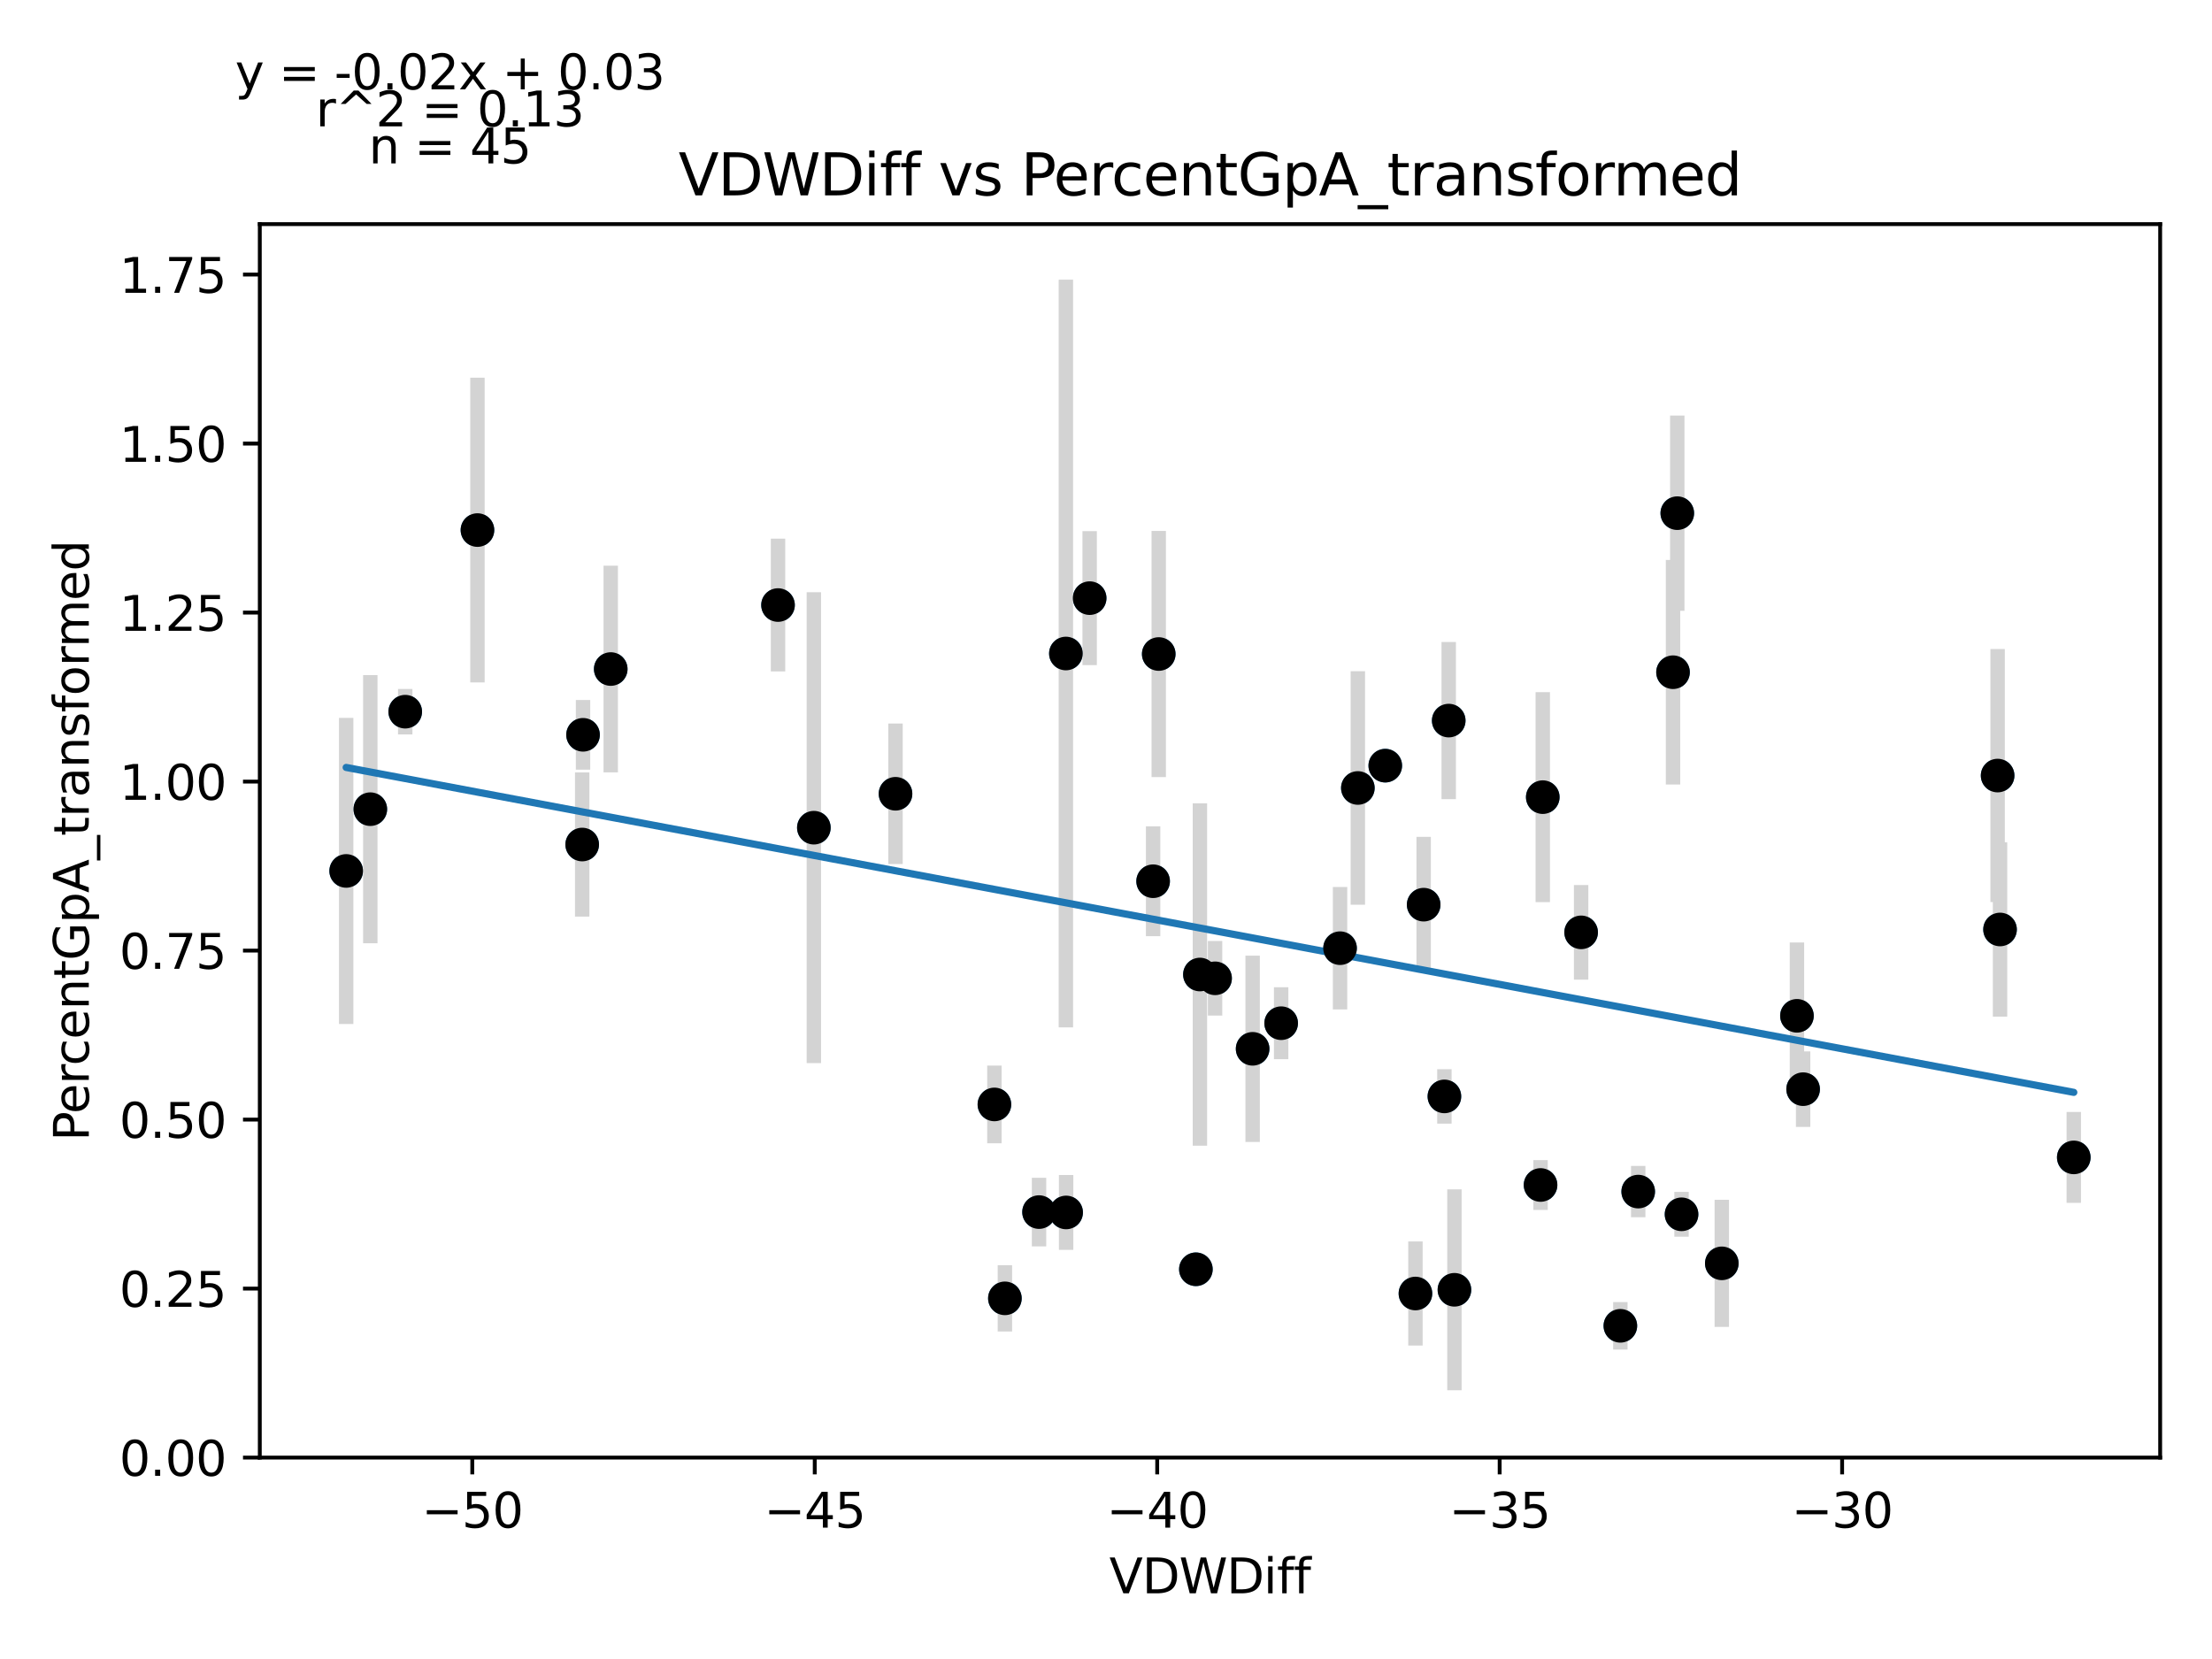 <?xml version="1.0" encoding="utf-8" standalone="no"?>
<!DOCTYPE svg PUBLIC "-//W3C//DTD SVG 1.1//EN"
  "http://www.w3.org/Graphics/SVG/1.1/DTD/svg11.dtd">
<svg xmlns:xlink="http://www.w3.org/1999/xlink" width="460.8pt" height="345.6pt" viewBox="0 0 460.8 345.6" xmlns="http://www.w3.org/2000/svg" version="1.1">
 <defs>
  <style type="text/css">*{stroke-linejoin: round; stroke-linecap: butt}</style>
 </defs>
 <g id="figure_1">
  <g id="patch_1">
   <path d="M 0 345.6 
L 460.8 345.6 
L 460.8 0 
L 0 0 
z
" style="fill: #ffffff"/>
  </g>
  <g id="axes_1">
   <g id="patch_2">
    <path d="M 54.121 303.64 
L 450 303.64 
L 450 46.692 
L 54.121 46.692 
z
" style="fill: #ffffff"/>
   </g>
   <g id="PathCollection_1">
    <defs>
     <path id="m4633bf94ee" d="M 0 3 
C 0.796 3 1.559 2.684 2.121 2.121 
C 2.684 1.559 3 0.796 3 0 
C 3 -0.796 2.684 -1.559 2.121 -2.121 
C 1.559 -2.684 0.796 -3 0 -3 
C -0.796 -3 -1.559 -2.684 -2.121 -2.121 
C -2.684 -1.559 -3 -0.796 -3 0 
C -3 0.796 -2.684 1.559 -2.121 2.121 
C -1.559 2.684 -0.796 3 0 3 
z
" style="stroke: #1f77b4"/>
    </defs>
    <g clip-path="url(#pe7e2c75c3d)">
     <use xlink:href="#m4633bf94ee" x="127.228" y="139.373" style="fill: #1f77b4; stroke: #1f77b4"/>
     <use xlink:href="#m4633bf94ee" x="72.116" y="181.431" style="fill: #1f77b4; stroke: #1f77b4"/>
     <use xlink:href="#m4633bf94ee" x="77.144" y="168.566" style="fill: #1f77b4; stroke: #1f77b4"/>
     <use xlink:href="#m4633bf94ee" x="169.542" y="172.424" style="fill: #1f77b4; stroke: #1f77b4"/>
     <use xlink:href="#m4633bf94ee" x="186.553" y="165.357" style="fill: #1f77b4; stroke: #1f77b4"/>
     <use xlink:href="#m4633bf94ee" x="207.152" y="230.073" style="fill: #1f77b4; stroke: #1f77b4"/>
     <use xlink:href="#m4633bf94ee" x="121.281" y="175.931" style="fill: #1f77b4; stroke: #1f77b4"/>
     <use xlink:href="#m4633bf94ee" x="279.157" y="197.524" style="fill: #1f77b4; stroke: #1f77b4"/>
     <use xlink:href="#m4633bf94ee" x="240.216" y="183.578" style="fill: #1f77b4; stroke: #1f77b4"/>
     <use xlink:href="#m4633bf94ee" x="209.338" y="270.469" style="fill: #1f77b4; stroke: #1f77b4"/>
     <use xlink:href="#m4633bf94ee" x="241.386" y="136.244" style="fill: #1f77b4; stroke: #1f77b4"/>
     <use xlink:href="#m4633bf94ee" x="301.796" y="150.112" style="fill: #1f77b4; stroke: #1f77b4"/>
     <use xlink:href="#m4633bf94ee" x="222.094" y="252.576" style="fill: #1f77b4; stroke: #1f77b4"/>
     <use xlink:href="#m4633bf94ee" x="260.945" y="218.488" style="fill: #1f77b4; stroke: #1f77b4"/>
     <use xlink:href="#m4633bf94ee" x="249.964" y="203.01" style="fill: #1f77b4; stroke: #1f77b4"/>
     <use xlink:href="#m4633bf94ee" x="329.378" y="194.226" style="fill: #1f77b4; stroke: #1f77b4"/>
     <use xlink:href="#m4633bf94ee" x="226.995" y="124.603" style="fill: #1f77b4; stroke: #1f77b4"/>
     <use xlink:href="#m4633bf94ee" x="300.894" y="228.403" style="fill: #1f77b4; stroke: #1f77b4"/>
     <use xlink:href="#m4633bf94ee" x="282.866" y="164.15" style="fill: #1f77b4; stroke: #1f77b4"/>
     <use xlink:href="#m4633bf94ee" x="302.984" y="268.687" style="fill: #1f77b4; stroke: #1f77b4"/>
     <use xlink:href="#m4633bf94ee" x="348.521" y="140.035" style="fill: #1f77b4; stroke: #1f77b4"/>
     <use xlink:href="#m4633bf94ee" x="84.416" y="148.258" style="fill: #1f77b4; stroke: #1f77b4"/>
     <use xlink:href="#m4633bf94ee" x="99.463" y="110.422" style="fill: #1f77b4; stroke: #1f77b4"/>
     <use xlink:href="#m4633bf94ee" x="162.076" y="126.043" style="fill: #1f77b4; stroke: #1f77b4"/>
     <use xlink:href="#m4633bf94ee" x="121.458" y="153.074" style="fill: #1f77b4; stroke: #1f77b4"/>
     <use xlink:href="#m4633bf94ee" x="222.044" y="136.137" style="fill: #1f77b4; stroke: #1f77b4"/>
     <use xlink:href="#m4633bf94ee" x="253.123" y="203.8" style="fill: #1f77b4; stroke: #1f77b4"/>
     <use xlink:href="#m4633bf94ee" x="216.451" y="252.501" style="fill: #1f77b4; stroke: #1f77b4"/>
     <use xlink:href="#m4633bf94ee" x="320.925" y="246.854" style="fill: #1f77b4; stroke: #1f77b4"/>
     <use xlink:href="#m4633bf94ee" x="249.124" y="264.413" style="fill: #1f77b4; stroke: #1f77b4"/>
     <use xlink:href="#m4633bf94ee" x="288.576" y="159.5" style="fill: #1f77b4; stroke: #1f77b4"/>
     <use xlink:href="#m4633bf94ee" x="296.575" y="188.459" style="fill: #1f77b4; stroke: #1f77b4"/>
     <use xlink:href="#m4633bf94ee" x="358.683" y="263.176" style="fill: #1f77b4; stroke: #1f77b4"/>
     <use xlink:href="#m4633bf94ee" x="416.644" y="193.627" style="fill: #1f77b4; stroke: #1f77b4"/>
     <use xlink:href="#m4633bf94ee" x="350.295" y="252.962" style="fill: #1f77b4; stroke: #1f77b4"/>
     <use xlink:href="#m4633bf94ee" x="416.141" y="161.564" style="fill: #1f77b4; stroke: #1f77b4"/>
     <use xlink:href="#m4633bf94ee" x="266.889" y="213.151" style="fill: #1f77b4; stroke: #1f77b4"/>
     <use xlink:href="#m4633bf94ee" x="375.623" y="226.895" style="fill: #1f77b4; stroke: #1f77b4"/>
     <use xlink:href="#m4633bf94ee" x="341.269" y="248.231" style="fill: #1f77b4; stroke: #1f77b4"/>
     <use xlink:href="#m4633bf94ee" x="294.863" y="269.462" style="fill: #1f77b4; stroke: #1f77b4"/>
     <use xlink:href="#m4633bf94ee" x="374.338" y="211.612" style="fill: #1f77b4; stroke: #1f77b4"/>
     <use xlink:href="#m4633bf94ee" x="321.387" y="166.06" style="fill: #1f77b4; stroke: #1f77b4"/>
     <use xlink:href="#m4633bf94ee" x="432.006" y="241.108" style="fill: #1f77b4; stroke: #1f77b4"/>
     <use xlink:href="#m4633bf94ee" x="337.549" y="276.193" style="fill: #1f77b4; stroke: #1f77b4"/>
     <use xlink:href="#m4633bf94ee" x="349.409" y="106.903" style="fill: #1f77b4; stroke: #1f77b4"/>
    </g>
   </g>
   <g id="matplotlib.axis_1">
    <g id="xtick_1">
     <g id="line2d_1">
      <defs>
       <path id="m409159126a" d="M 0 0 
L 0 3.5 
" style="stroke: #000000; stroke-width: 0.8"/>
      </defs>
      <g>
       <use xlink:href="#m409159126a" x="98.385" y="303.64" style="stroke: #000000; stroke-width: 0.8"/>
      </g>
     </g>
     <g id="text_1">
      <!-- −50 -->
      <g transform="translate(87.832 318.238)scale(0.1 -0.1)">
       <defs>
        <path id="DejaVuSans-2212" d="M 678 2272 
L 4684 2272 
L 4684 1741 
L 678 1741 
L 678 2272 
z
" transform="scale(0.016)"/>
        <path id="DejaVuSans-35" d="M 691 4666 
L 3169 4666 
L 3169 4134 
L 1269 4134 
L 1269 2991 
Q 1406 3038 1543 3061 
Q 1681 3084 1819 3084 
Q 2600 3084 3056 2656 
Q 3513 2228 3513 1497 
Q 3513 744 3044 326 
Q 2575 -91 1722 -91 
Q 1428 -91 1123 -41 
Q 819 9 494 109 
L 494 744 
Q 775 591 1075 516 
Q 1375 441 1709 441 
Q 2250 441 2565 725 
Q 2881 1009 2881 1497 
Q 2881 1984 2565 2268 
Q 2250 2553 1709 2553 
Q 1456 2553 1204 2497 
Q 953 2441 691 2322 
L 691 4666 
z
" transform="scale(0.016)"/>
        <path id="DejaVuSans-30" d="M 2034 4250 
Q 1547 4250 1301 3770 
Q 1056 3291 1056 2328 
Q 1056 1369 1301 889 
Q 1547 409 2034 409 
Q 2525 409 2770 889 
Q 3016 1369 3016 2328 
Q 3016 3291 2770 3770 
Q 2525 4250 2034 4250 
z
M 2034 4750 
Q 2819 4750 3233 4129 
Q 3647 3509 3647 2328 
Q 3647 1150 3233 529 
Q 2819 -91 2034 -91 
Q 1250 -91 836 529 
Q 422 1150 422 2328 
Q 422 3509 836 4129 
Q 1250 4750 2034 4750 
z
" transform="scale(0.016)"/>
       </defs>
       <use xlink:href="#DejaVuSans-2212"/>
       <use xlink:href="#DejaVuSans-35" x="83.789"/>
       <use xlink:href="#DejaVuSans-30" x="147.412"/>
      </g>
     </g>
    </g>
    <g id="xtick_2">
     <g id="line2d_2">
      <g>
       <use xlink:href="#m409159126a" x="169.726" y="303.64" style="stroke: #000000; stroke-width: 0.8"/>
      </g>
     </g>
     <g id="text_2">
      <!-- −45 -->
      <g transform="translate(159.173 318.238)scale(0.1 -0.1)">
       <defs>
        <path id="DejaVuSans-34" d="M 2419 4116 
L 825 1625 
L 2419 1625 
L 2419 4116 
z
M 2253 4666 
L 3047 4666 
L 3047 1625 
L 3713 1625 
L 3713 1100 
L 3047 1100 
L 3047 0 
L 2419 0 
L 2419 1100 
L 313 1100 
L 313 1709 
L 2253 4666 
z
" transform="scale(0.016)"/>
       </defs>
       <use xlink:href="#DejaVuSans-2212"/>
       <use xlink:href="#DejaVuSans-34" x="83.789"/>
       <use xlink:href="#DejaVuSans-35" x="147.412"/>
      </g>
     </g>
    </g>
    <g id="xtick_3">
     <g id="line2d_3">
      <g>
       <use xlink:href="#m409159126a" x="241.066" y="303.64" style="stroke: #000000; stroke-width: 0.8"/>
      </g>
     </g>
     <g id="text_3">
      <!-- −40 -->
      <g transform="translate(230.514 318.238)scale(0.1 -0.1)">
       <use xlink:href="#DejaVuSans-2212"/>
       <use xlink:href="#DejaVuSans-34" x="83.789"/>
       <use xlink:href="#DejaVuSans-30" x="147.412"/>
      </g>
     </g>
    </g>
    <g id="xtick_4">
     <g id="line2d_4">
      <g>
       <use xlink:href="#m409159126a" x="312.407" y="303.64" style="stroke: #000000; stroke-width: 0.8"/>
      </g>
     </g>
     <g id="text_4">
      <!-- −35 -->
      <g transform="translate(301.855 318.238)scale(0.1 -0.1)">
       <defs>
        <path id="DejaVuSans-33" d="M 2597 2516 
Q 3050 2419 3304 2112 
Q 3559 1806 3559 1356 
Q 3559 666 3084 287 
Q 2609 -91 1734 -91 
Q 1441 -91 1130 -33 
Q 819 25 488 141 
L 488 750 
Q 750 597 1062 519 
Q 1375 441 1716 441 
Q 2309 441 2620 675 
Q 2931 909 2931 1356 
Q 2931 1769 2642 2001 
Q 2353 2234 1838 2234 
L 1294 2234 
L 1294 2753 
L 1863 2753 
Q 2328 2753 2575 2939 
Q 2822 3125 2822 3475 
Q 2822 3834 2567 4026 
Q 2313 4219 1838 4219 
Q 1578 4219 1281 4162 
Q 984 4106 628 3988 
L 628 4550 
Q 988 4650 1302 4700 
Q 1616 4750 1894 4750 
Q 2613 4750 3031 4423 
Q 3450 4097 3450 3541 
Q 3450 3153 3228 2886 
Q 3006 2619 2597 2516 
z
" transform="scale(0.016)"/>
       </defs>
       <use xlink:href="#DejaVuSans-2212"/>
       <use xlink:href="#DejaVuSans-33" x="83.789"/>
       <use xlink:href="#DejaVuSans-35" x="147.412"/>
      </g>
     </g>
    </g>
    <g id="xtick_5">
     <g id="line2d_5">
      <g>
       <use xlink:href="#m409159126a" x="383.748" y="303.64" style="stroke: #000000; stroke-width: 0.8"/>
      </g>
     </g>
     <g id="text_5">
      <!-- −30 -->
      <g transform="translate(373.195 318.238)scale(0.1 -0.1)">
       <use xlink:href="#DejaVuSans-2212"/>
       <use xlink:href="#DejaVuSans-33" x="83.789"/>
       <use xlink:href="#DejaVuSans-30" x="147.412"/>
      </g>
     </g>
    </g>
    <g id="text_6">
     <!-- VDWDiff -->
     <g transform="translate(231.087 331.917)scale(0.1 -0.1)">
      <defs>
       <path id="DejaVuSans-56" d="M 1831 0 
L 50 4666 
L 709 4666 
L 2188 738 
L 3669 4666 
L 4325 4666 
L 2547 0 
L 1831 0 
z
" transform="scale(0.016)"/>
       <path id="DejaVuSans-44" d="M 1259 4147 
L 1259 519 
L 2022 519 
Q 2988 519 3436 956 
Q 3884 1394 3884 2338 
Q 3884 3275 3436 3711 
Q 2988 4147 2022 4147 
L 1259 4147 
z
M 628 4666 
L 1925 4666 
Q 3281 4666 3915 4102 
Q 4550 3538 4550 2338 
Q 4550 1131 3912 565 
Q 3275 0 1925 0 
L 628 0 
L 628 4666 
z
" transform="scale(0.016)"/>
       <path id="DejaVuSans-57" d="M 213 4666 
L 850 4666 
L 1831 722 
L 2809 4666 
L 3519 4666 
L 4500 722 
L 5478 4666 
L 6119 4666 
L 4947 0 
L 4153 0 
L 3169 4050 
L 2175 0 
L 1381 0 
L 213 4666 
z
" transform="scale(0.016)"/>
       <path id="DejaVuSans-69" d="M 603 3500 
L 1178 3500 
L 1178 0 
L 603 0 
L 603 3500 
z
M 603 4863 
L 1178 4863 
L 1178 4134 
L 603 4134 
L 603 4863 
z
" transform="scale(0.016)"/>
       <path id="DejaVuSans-66" d="M 2375 4863 
L 2375 4384 
L 1825 4384 
Q 1516 4384 1395 4259 
Q 1275 4134 1275 3809 
L 1275 3500 
L 2222 3500 
L 2222 3053 
L 1275 3053 
L 1275 0 
L 697 0 
L 697 3053 
L 147 3053 
L 147 3500 
L 697 3500 
L 697 3744 
Q 697 4328 969 4595 
Q 1241 4863 1831 4863 
L 2375 4863 
z
" transform="scale(0.016)"/>
      </defs>
      <use xlink:href="#DejaVuSans-56"/>
      <use xlink:href="#DejaVuSans-44" x="68.408"/>
      <use xlink:href="#DejaVuSans-57" x="145.41"/>
      <use xlink:href="#DejaVuSans-44" x="244.287"/>
      <use xlink:href="#DejaVuSans-69" x="321.289"/>
      <use xlink:href="#DejaVuSans-66" x="349.072"/>
      <use xlink:href="#DejaVuSans-66" x="384.277"/>
     </g>
    </g>
   </g>
   <g id="matplotlib.axis_2">
    <g id="ytick_1">
     <g id="line2d_6">
      <defs>
       <path id="mec93a88086" d="M 0 0 
L -3.5 0 
" style="stroke: #000000; stroke-width: 0.8"/>
      </defs>
      <g>
       <use xlink:href="#mec93a88086" x="54.121" y="303.64" style="stroke: #000000; stroke-width: 0.8"/>
      </g>
     </g>
     <g id="text_7">
      <!-- 0.00 -->
      <g transform="translate(24.856 307.439)scale(0.1 -0.1)">
       <defs>
        <path id="DejaVuSans-2e" d="M 684 794 
L 1344 794 
L 1344 0 
L 684 0 
L 684 794 
z
" transform="scale(0.016)"/>
       </defs>
       <use xlink:href="#DejaVuSans-30"/>
       <use xlink:href="#DejaVuSans-2e" x="63.623"/>
       <use xlink:href="#DejaVuSans-30" x="95.41"/>
       <use xlink:href="#DejaVuSans-30" x="159.033"/>
      </g>
     </g>
    </g>
    <g id="ytick_2">
     <g id="line2d_7">
      <g>
       <use xlink:href="#mec93a88086" x="54.121" y="268.434" style="stroke: #000000; stroke-width: 0.8"/>
      </g>
     </g>
     <g id="text_8">
      <!-- 0.25 -->
      <g transform="translate(24.856 272.233)scale(0.1 -0.1)">
       <defs>
        <path id="DejaVuSans-32" d="M 1228 531 
L 3431 531 
L 3431 0 
L 469 0 
L 469 531 
Q 828 903 1448 1529 
Q 2069 2156 2228 2338 
Q 2531 2678 2651 2914 
Q 2772 3150 2772 3378 
Q 2772 3750 2511 3984 
Q 2250 4219 1831 4219 
Q 1534 4219 1204 4116 
Q 875 4013 500 3803 
L 500 4441 
Q 881 4594 1212 4672 
Q 1544 4750 1819 4750 
Q 2544 4750 2975 4387 
Q 3406 4025 3406 3419 
Q 3406 3131 3298 2873 
Q 3191 2616 2906 2266 
Q 2828 2175 2409 1742 
Q 1991 1309 1228 531 
z
" transform="scale(0.016)"/>
       </defs>
       <use xlink:href="#DejaVuSans-30"/>
       <use xlink:href="#DejaVuSans-2e" x="63.623"/>
       <use xlink:href="#DejaVuSans-32" x="95.41"/>
       <use xlink:href="#DejaVuSans-35" x="159.033"/>
      </g>
     </g>
    </g>
    <g id="ytick_3">
     <g id="line2d_8">
      <g>
       <use xlink:href="#mec93a88086" x="54.121" y="233.228" style="stroke: #000000; stroke-width: 0.8"/>
      </g>
     </g>
     <g id="text_9">
      <!-- 0.50 -->
      <g transform="translate(24.856 237.028)scale(0.1 -0.1)">
       <use xlink:href="#DejaVuSans-30"/>
       <use xlink:href="#DejaVuSans-2e" x="63.623"/>
       <use xlink:href="#DejaVuSans-35" x="95.41"/>
       <use xlink:href="#DejaVuSans-30" x="159.033"/>
      </g>
     </g>
    </g>
    <g id="ytick_4">
     <g id="line2d_9">
      <g>
       <use xlink:href="#mec93a88086" x="54.121" y="198.023" style="stroke: #000000; stroke-width: 0.8"/>
      </g>
     </g>
     <g id="text_10">
      <!-- 0.75 -->
      <g transform="translate(24.856 201.822)scale(0.1 -0.1)">
       <defs>
        <path id="DejaVuSans-37" d="M 525 4666 
L 3525 4666 
L 3525 4397 
L 1831 0 
L 1172 0 
L 2766 4134 
L 525 4134 
L 525 4666 
z
" transform="scale(0.016)"/>
       </defs>
       <use xlink:href="#DejaVuSans-30"/>
       <use xlink:href="#DejaVuSans-2e" x="63.623"/>
       <use xlink:href="#DejaVuSans-37" x="95.41"/>
       <use xlink:href="#DejaVuSans-35" x="159.033"/>
      </g>
     </g>
    </g>
    <g id="ytick_5">
     <g id="line2d_10">
      <g>
       <use xlink:href="#mec93a88086" x="54.121" y="162.817" style="stroke: #000000; stroke-width: 0.8"/>
      </g>
     </g>
     <g id="text_11">
      <!-- 1.00 -->
      <g transform="translate(24.856 166.616)scale(0.1 -0.1)">
       <defs>
        <path id="DejaVuSans-31" d="M 794 531 
L 1825 531 
L 1825 4091 
L 703 3866 
L 703 4441 
L 1819 4666 
L 2450 4666 
L 2450 531 
L 3481 531 
L 3481 0 
L 794 0 
L 794 531 
z
" transform="scale(0.016)"/>
       </defs>
       <use xlink:href="#DejaVuSans-31"/>
       <use xlink:href="#DejaVuSans-2e" x="63.623"/>
       <use xlink:href="#DejaVuSans-30" x="95.41"/>
       <use xlink:href="#DejaVuSans-30" x="159.033"/>
      </g>
     </g>
    </g>
    <g id="ytick_6">
     <g id="line2d_11">
      <g>
       <use xlink:href="#mec93a88086" x="54.121" y="127.611" style="stroke: #000000; stroke-width: 0.8"/>
      </g>
     </g>
     <g id="text_12">
      <!-- 1.25 -->
      <g transform="translate(24.856 131.41)scale(0.1 -0.1)">
       <use xlink:href="#DejaVuSans-31"/>
       <use xlink:href="#DejaVuSans-2e" x="63.623"/>
       <use xlink:href="#DejaVuSans-32" x="95.41"/>
       <use xlink:href="#DejaVuSans-35" x="159.033"/>
      </g>
     </g>
    </g>
    <g id="ytick_7">
     <g id="line2d_12">
      <g>
       <use xlink:href="#mec93a88086" x="54.121" y="92.405" style="stroke: #000000; stroke-width: 0.8"/>
      </g>
     </g>
     <g id="text_13">
      <!-- 1.50 -->
      <g transform="translate(24.856 96.204)scale(0.1 -0.1)">
       <use xlink:href="#DejaVuSans-31"/>
       <use xlink:href="#DejaVuSans-2e" x="63.623"/>
       <use xlink:href="#DejaVuSans-35" x="95.41"/>
       <use xlink:href="#DejaVuSans-30" x="159.033"/>
      </g>
     </g>
    </g>
    <g id="ytick_8">
     <g id="line2d_13">
      <g>
       <use xlink:href="#mec93a88086" x="54.121" y="57.199" style="stroke: #000000; stroke-width: 0.8"/>
      </g>
     </g>
     <g id="text_14">
      <!-- 1.75 -->
      <g transform="translate(24.856 60.998)scale(0.1 -0.1)">
       <use xlink:href="#DejaVuSans-31"/>
       <use xlink:href="#DejaVuSans-2e" x="63.623"/>
       <use xlink:href="#DejaVuSans-37" x="95.41"/>
       <use xlink:href="#DejaVuSans-35" x="159.033"/>
      </g>
     </g>
    </g>
    <g id="text_15">
     <!-- PercentGpA_transformed -->
     <g transform="translate(18.498 237.704)rotate(-90)scale(0.1 -0.1)">
      <defs>
       <path id="DejaVuSans-50" d="M 1259 4147 
L 1259 2394 
L 2053 2394 
Q 2494 2394 2734 2622 
Q 2975 2850 2975 3272 
Q 2975 3691 2734 3919 
Q 2494 4147 2053 4147 
L 1259 4147 
z
M 628 4666 
L 2053 4666 
Q 2838 4666 3239 4311 
Q 3641 3956 3641 3272 
Q 3641 2581 3239 2228 
Q 2838 1875 2053 1875 
L 1259 1875 
L 1259 0 
L 628 0 
L 628 4666 
z
" transform="scale(0.016)"/>
       <path id="DejaVuSans-65" d="M 3597 1894 
L 3597 1613 
L 953 1613 
Q 991 1019 1311 708 
Q 1631 397 2203 397 
Q 2534 397 2845 478 
Q 3156 559 3463 722 
L 3463 178 
Q 3153 47 2828 -22 
Q 2503 -91 2169 -91 
Q 1331 -91 842 396 
Q 353 884 353 1716 
Q 353 2575 817 3079 
Q 1281 3584 2069 3584 
Q 2775 3584 3186 3129 
Q 3597 2675 3597 1894 
z
M 3022 2063 
Q 3016 2534 2758 2815 
Q 2500 3097 2075 3097 
Q 1594 3097 1305 2825 
Q 1016 2553 972 2059 
L 3022 2063 
z
" transform="scale(0.016)"/>
       <path id="DejaVuSans-72" d="M 2631 2963 
Q 2534 3019 2420 3045 
Q 2306 3072 2169 3072 
Q 1681 3072 1420 2755 
Q 1159 2438 1159 1844 
L 1159 0 
L 581 0 
L 581 3500 
L 1159 3500 
L 1159 2956 
Q 1341 3275 1631 3429 
Q 1922 3584 2338 3584 
Q 2397 3584 2469 3576 
Q 2541 3569 2628 3553 
L 2631 2963 
z
" transform="scale(0.016)"/>
       <path id="DejaVuSans-63" d="M 3122 3366 
L 3122 2828 
Q 2878 2963 2633 3030 
Q 2388 3097 2138 3097 
Q 1578 3097 1268 2742 
Q 959 2388 959 1747 
Q 959 1106 1268 751 
Q 1578 397 2138 397 
Q 2388 397 2633 464 
Q 2878 531 3122 666 
L 3122 134 
Q 2881 22 2623 -34 
Q 2366 -91 2075 -91 
Q 1284 -91 818 406 
Q 353 903 353 1747 
Q 353 2603 823 3093 
Q 1294 3584 2113 3584 
Q 2378 3584 2631 3529 
Q 2884 3475 3122 3366 
z
" transform="scale(0.016)"/>
       <path id="DejaVuSans-6e" d="M 3513 2113 
L 3513 0 
L 2938 0 
L 2938 2094 
Q 2938 2591 2744 2837 
Q 2550 3084 2163 3084 
Q 1697 3084 1428 2787 
Q 1159 2491 1159 1978 
L 1159 0 
L 581 0 
L 581 3500 
L 1159 3500 
L 1159 2956 
Q 1366 3272 1645 3428 
Q 1925 3584 2291 3584 
Q 2894 3584 3203 3211 
Q 3513 2838 3513 2113 
z
" transform="scale(0.016)"/>
       <path id="DejaVuSans-74" d="M 1172 4494 
L 1172 3500 
L 2356 3500 
L 2356 3053 
L 1172 3053 
L 1172 1153 
Q 1172 725 1289 603 
Q 1406 481 1766 481 
L 2356 481 
L 2356 0 
L 1766 0 
Q 1100 0 847 248 
Q 594 497 594 1153 
L 594 3053 
L 172 3053 
L 172 3500 
L 594 3500 
L 594 4494 
L 1172 4494 
z
" transform="scale(0.016)"/>
       <path id="DejaVuSans-47" d="M 3809 666 
L 3809 1919 
L 2778 1919 
L 2778 2438 
L 4434 2438 
L 4434 434 
Q 4069 175 3628 42 
Q 3188 -91 2688 -91 
Q 1594 -91 976 548 
Q 359 1188 359 2328 
Q 359 3472 976 4111 
Q 1594 4750 2688 4750 
Q 3144 4750 3555 4637 
Q 3966 4525 4313 4306 
L 4313 3634 
Q 3963 3931 3569 4081 
Q 3175 4231 2741 4231 
Q 1884 4231 1454 3753 
Q 1025 3275 1025 2328 
Q 1025 1384 1454 906 
Q 1884 428 2741 428 
Q 3075 428 3337 486 
Q 3600 544 3809 666 
z
" transform="scale(0.016)"/>
       <path id="DejaVuSans-70" d="M 1159 525 
L 1159 -1331 
L 581 -1331 
L 581 3500 
L 1159 3500 
L 1159 2969 
Q 1341 3281 1617 3432 
Q 1894 3584 2278 3584 
Q 2916 3584 3314 3078 
Q 3713 2572 3713 1747 
Q 3713 922 3314 415 
Q 2916 -91 2278 -91 
Q 1894 -91 1617 61 
Q 1341 213 1159 525 
z
M 3116 1747 
Q 3116 2381 2855 2742 
Q 2594 3103 2138 3103 
Q 1681 3103 1420 2742 
Q 1159 2381 1159 1747 
Q 1159 1113 1420 752 
Q 1681 391 2138 391 
Q 2594 391 2855 752 
Q 3116 1113 3116 1747 
z
" transform="scale(0.016)"/>
       <path id="DejaVuSans-41" d="M 2188 4044 
L 1331 1722 
L 3047 1722 
L 2188 4044 
z
M 1831 4666 
L 2547 4666 
L 4325 0 
L 3669 0 
L 3244 1197 
L 1141 1197 
L 716 0 
L 50 0 
L 1831 4666 
z
" transform="scale(0.016)"/>
       <path id="DejaVuSans-5f" d="M 3263 -1063 
L 3263 -1509 
L -63 -1509 
L -63 -1063 
L 3263 -1063 
z
" transform="scale(0.016)"/>
       <path id="DejaVuSans-61" d="M 2194 1759 
Q 1497 1759 1228 1600 
Q 959 1441 959 1056 
Q 959 750 1161 570 
Q 1363 391 1709 391 
Q 2188 391 2477 730 
Q 2766 1069 2766 1631 
L 2766 1759 
L 2194 1759 
z
M 3341 1997 
L 3341 0 
L 2766 0 
L 2766 531 
Q 2569 213 2275 61 
Q 1981 -91 1556 -91 
Q 1019 -91 701 211 
Q 384 513 384 1019 
Q 384 1609 779 1909 
Q 1175 2209 1959 2209 
L 2766 2209 
L 2766 2266 
Q 2766 2663 2505 2880 
Q 2244 3097 1772 3097 
Q 1472 3097 1187 3025 
Q 903 2953 641 2809 
L 641 3341 
Q 956 3463 1253 3523 
Q 1550 3584 1831 3584 
Q 2591 3584 2966 3190 
Q 3341 2797 3341 1997 
z
" transform="scale(0.016)"/>
       <path id="DejaVuSans-73" d="M 2834 3397 
L 2834 2853 
Q 2591 2978 2328 3040 
Q 2066 3103 1784 3103 
Q 1356 3103 1142 2972 
Q 928 2841 928 2578 
Q 928 2378 1081 2264 
Q 1234 2150 1697 2047 
L 1894 2003 
Q 2506 1872 2764 1633 
Q 3022 1394 3022 966 
Q 3022 478 2636 193 
Q 2250 -91 1575 -91 
Q 1294 -91 989 -36 
Q 684 19 347 128 
L 347 722 
Q 666 556 975 473 
Q 1284 391 1588 391 
Q 1994 391 2212 530 
Q 2431 669 2431 922 
Q 2431 1156 2273 1281 
Q 2116 1406 1581 1522 
L 1381 1569 
Q 847 1681 609 1914 
Q 372 2147 372 2553 
Q 372 3047 722 3315 
Q 1072 3584 1716 3584 
Q 2034 3584 2315 3537 
Q 2597 3491 2834 3397 
z
" transform="scale(0.016)"/>
       <path id="DejaVuSans-6f" d="M 1959 3097 
Q 1497 3097 1228 2736 
Q 959 2375 959 1747 
Q 959 1119 1226 758 
Q 1494 397 1959 397 
Q 2419 397 2687 759 
Q 2956 1122 2956 1747 
Q 2956 2369 2687 2733 
Q 2419 3097 1959 3097 
z
M 1959 3584 
Q 2709 3584 3137 3096 
Q 3566 2609 3566 1747 
Q 3566 888 3137 398 
Q 2709 -91 1959 -91 
Q 1206 -91 779 398 
Q 353 888 353 1747 
Q 353 2609 779 3096 
Q 1206 3584 1959 3584 
z
" transform="scale(0.016)"/>
       <path id="DejaVuSans-6d" d="M 3328 2828 
Q 3544 3216 3844 3400 
Q 4144 3584 4550 3584 
Q 5097 3584 5394 3201 
Q 5691 2819 5691 2113 
L 5691 0 
L 5113 0 
L 5113 2094 
Q 5113 2597 4934 2840 
Q 4756 3084 4391 3084 
Q 3944 3084 3684 2787 
Q 3425 2491 3425 1978 
L 3425 0 
L 2847 0 
L 2847 2094 
Q 2847 2600 2669 2842 
Q 2491 3084 2119 3084 
Q 1678 3084 1418 2786 
Q 1159 2488 1159 1978 
L 1159 0 
L 581 0 
L 581 3500 
L 1159 3500 
L 1159 2956 
Q 1356 3278 1631 3431 
Q 1906 3584 2284 3584 
Q 2666 3584 2933 3390 
Q 3200 3197 3328 2828 
z
" transform="scale(0.016)"/>
       <path id="DejaVuSans-64" d="M 2906 2969 
L 2906 4863 
L 3481 4863 
L 3481 0 
L 2906 0 
L 2906 525 
Q 2725 213 2448 61 
Q 2172 -91 1784 -91 
Q 1150 -91 751 415 
Q 353 922 353 1747 
Q 353 2572 751 3078 
Q 1150 3584 1784 3584 
Q 2172 3584 2448 3432 
Q 2725 3281 2906 2969 
z
M 947 1747 
Q 947 1113 1208 752 
Q 1469 391 1925 391 
Q 2381 391 2643 752 
Q 2906 1113 2906 1747 
Q 2906 2381 2643 2742 
Q 2381 3103 1925 3103 
Q 1469 3103 1208 2742 
Q 947 2381 947 1747 
z
" transform="scale(0.016)"/>
      </defs>
      <use xlink:href="#DejaVuSans-50"/>
      <use xlink:href="#DejaVuSans-65" x="56.678"/>
      <use xlink:href="#DejaVuSans-72" x="118.201"/>
      <use xlink:href="#DejaVuSans-63" x="157.064"/>
      <use xlink:href="#DejaVuSans-65" x="212.045"/>
      <use xlink:href="#DejaVuSans-6e" x="273.568"/>
      <use xlink:href="#DejaVuSans-74" x="336.947"/>
      <use xlink:href="#DejaVuSans-47" x="376.156"/>
      <use xlink:href="#DejaVuSans-70" x="453.646"/>
      <use xlink:href="#DejaVuSans-41" x="517.123"/>
      <use xlink:href="#DejaVuSans-5f" x="585.531"/>
      <use xlink:href="#DejaVuSans-74" x="635.531"/>
      <use xlink:href="#DejaVuSans-72" x="674.74"/>
      <use xlink:href="#DejaVuSans-61" x="715.854"/>
      <use xlink:href="#DejaVuSans-6e" x="777.133"/>
      <use xlink:href="#DejaVuSans-73" x="840.512"/>
      <use xlink:href="#DejaVuSans-66" x="892.611"/>
      <use xlink:href="#DejaVuSans-6f" x="927.816"/>
      <use xlink:href="#DejaVuSans-72" x="988.998"/>
      <use xlink:href="#DejaVuSans-6d" x="1028.361"/>
      <use xlink:href="#DejaVuSans-65" x="1125.773"/>
      <use xlink:href="#DejaVuSans-64" x="1187.297"/>
     </g>
    </g>
   </g>
   <g id="LineCollection_1">
    <path d="M 127.228 160.903 
L 127.228 117.843 
" clip-path="url(#pe7e2c75c3d)" style="fill: none; stroke: #d3d3d3; stroke-width: 3"/>
    <path d="M 72.116 213.314 
L 72.116 149.549 
" clip-path="url(#pe7e2c75c3d)" style="fill: none; stroke: #d3d3d3; stroke-width: 3"/>
    <path d="M 77.144 196.495 
L 77.144 140.637 
" clip-path="url(#pe7e2c75c3d)" style="fill: none; stroke: #d3d3d3; stroke-width: 3"/>
    <path d="M 169.542 221.471 
L 169.542 123.377 
" clip-path="url(#pe7e2c75c3d)" style="fill: none; stroke: #d3d3d3; stroke-width: 3"/>
    <path d="M 186.553 179.995 
L 186.553 150.719 
" clip-path="url(#pe7e2c75c3d)" style="fill: none; stroke: #d3d3d3; stroke-width: 3"/>
    <path d="M 207.152 238.164 
L 207.152 221.982 
" clip-path="url(#pe7e2c75c3d)" style="fill: none; stroke: #d3d3d3; stroke-width: 3"/>
    <path d="M 121.281 190.948 
L 121.281 160.914 
" clip-path="url(#pe7e2c75c3d)" style="fill: none; stroke: #d3d3d3; stroke-width: 3"/>
    <path d="M 279.157 210.279 
L 279.157 184.769 
" clip-path="url(#pe7e2c75c3d)" style="fill: none; stroke: #d3d3d3; stroke-width: 3"/>
    <path d="M 240.216 195.018 
L 240.216 172.139 
" clip-path="url(#pe7e2c75c3d)" style="fill: none; stroke: #d3d3d3; stroke-width: 3"/>
    <path d="M 209.338 277.377 
L 209.338 263.561 
" clip-path="url(#pe7e2c75c3d)" style="fill: none; stroke: #d3d3d3; stroke-width: 3"/>
    <path d="M 241.386 161.879 
L 241.386 110.609 
" clip-path="url(#pe7e2c75c3d)" style="fill: none; stroke: #d3d3d3; stroke-width: 3"/>
    <path d="M 301.796 166.476 
L 301.796 133.748 
" clip-path="url(#pe7e2c75c3d)" style="fill: none; stroke: #d3d3d3; stroke-width: 3"/>
    <path d="M 222.094 260.372 
L 222.094 244.779 
" clip-path="url(#pe7e2c75c3d)" style="fill: none; stroke: #d3d3d3; stroke-width: 3"/>
    <path d="M 260.945 237.902 
L 260.945 199.074 
" clip-path="url(#pe7e2c75c3d)" style="fill: none; stroke: #d3d3d3; stroke-width: 3"/>
    <path d="M 249.964 238.669 
L 249.964 167.35 
" clip-path="url(#pe7e2c75c3d)" style="fill: none; stroke: #d3d3d3; stroke-width: 3"/>
    <path d="M 329.378 204.081 
L 329.378 184.37 
" clip-path="url(#pe7e2c75c3d)" style="fill: none; stroke: #d3d3d3; stroke-width: 3"/>
    <path d="M 226.995 138.561 
L 226.995 110.645 
" clip-path="url(#pe7e2c75c3d)" style="fill: none; stroke: #d3d3d3; stroke-width: 3"/>
    <path d="M 300.894 234.069 
L 300.894 222.736 
" clip-path="url(#pe7e2c75c3d)" style="fill: none; stroke: #d3d3d3; stroke-width: 3"/>
    <path d="M 282.866 188.469 
L 282.866 139.83 
" clip-path="url(#pe7e2c75c3d)" style="fill: none; stroke: #d3d3d3; stroke-width: 3"/>
    <path d="M 302.984 289.613 
L 302.984 247.761 
" clip-path="url(#pe7e2c75c3d)" style="fill: none; stroke: #d3d3d3; stroke-width: 3"/>
    <path d="M 348.521 163.425 
L 348.521 116.645 
" clip-path="url(#pe7e2c75c3d)" style="fill: none; stroke: #d3d3d3; stroke-width: 3"/>
    <path d="M 84.416 152.996 
L 84.416 143.519 
" clip-path="url(#pe7e2c75c3d)" style="fill: none; stroke: #d3d3d3; stroke-width: 3"/>
    <path d="M 99.463 142.159 
L 99.463 78.684 
" clip-path="url(#pe7e2c75c3d)" style="fill: none; stroke: #d3d3d3; stroke-width: 3"/>
    <path d="M 162.076 139.877 
L 162.076 112.209 
" clip-path="url(#pe7e2c75c3d)" style="fill: none; stroke: #d3d3d3; stroke-width: 3"/>
    <path d="M 121.458 160.33 
L 121.458 145.819 
" clip-path="url(#pe7e2c75c3d)" style="fill: none; stroke: #d3d3d3; stroke-width: 3"/>
    <path d="M 222.044 214.015 
L 222.044 58.259 
" clip-path="url(#pe7e2c75c3d)" style="fill: none; stroke: #d3d3d3; stroke-width: 3"/>
    <path d="M 253.123 211.565 
L 253.123 196.035 
" clip-path="url(#pe7e2c75c3d)" style="fill: none; stroke: #d3d3d3; stroke-width: 3"/>
    <path d="M 216.451 259.643 
L 216.451 245.359 
" clip-path="url(#pe7e2c75c3d)" style="fill: none; stroke: #d3d3d3; stroke-width: 3"/>
    <path d="M 320.925 252.047 
L 320.925 241.662 
" clip-path="url(#pe7e2c75c3d)" style="fill: none; stroke: #d3d3d3; stroke-width: 3"/>
    <path d="M 249.124 265.306 
L 249.124 263.52 
" clip-path="url(#pe7e2c75c3d)" style="fill: none; stroke: #d3d3d3; stroke-width: 3"/>
    <path d="M 288.576 161.613 
L 288.576 157.386 
" clip-path="url(#pe7e2c75c3d)" style="fill: none; stroke: #d3d3d3; stroke-width: 3"/>
    <path d="M 296.575 202.594 
L 296.575 174.324 
" clip-path="url(#pe7e2c75c3d)" style="fill: none; stroke: #d3d3d3; stroke-width: 3"/>
    <path d="M 358.683 276.421 
L 358.683 249.932 
" clip-path="url(#pe7e2c75c3d)" style="fill: none; stroke: #d3d3d3; stroke-width: 3"/>
    <path d="M 416.644 211.784 
L 416.644 175.471 
" clip-path="url(#pe7e2c75c3d)" style="fill: none; stroke: #d3d3d3; stroke-width: 3"/>
    <path d="M 350.295 257.631 
L 350.295 248.294 
" clip-path="url(#pe7e2c75c3d)" style="fill: none; stroke: #d3d3d3; stroke-width: 3"/>
    <path d="M 416.141 187.922 
L 416.141 135.206 
" clip-path="url(#pe7e2c75c3d)" style="fill: none; stroke: #d3d3d3; stroke-width: 3"/>
    <path d="M 266.889 220.643 
L 266.889 205.659 
" clip-path="url(#pe7e2c75c3d)" style="fill: none; stroke: #d3d3d3; stroke-width: 3"/>
    <path d="M 375.623 234.765 
L 375.623 219.026 
" clip-path="url(#pe7e2c75c3d)" style="fill: none; stroke: #d3d3d3; stroke-width: 3"/>
    <path d="M 341.269 253.581 
L 341.269 242.881 
" clip-path="url(#pe7e2c75c3d)" style="fill: none; stroke: #d3d3d3; stroke-width: 3"/>
    <path d="M 294.863 280.305 
L 294.863 258.619 
" clip-path="url(#pe7e2c75c3d)" style="fill: none; stroke: #d3d3d3; stroke-width: 3"/>
    <path d="M 374.338 226.889 
L 374.338 196.336 
" clip-path="url(#pe7e2c75c3d)" style="fill: none; stroke: #d3d3d3; stroke-width: 3"/>
    <path d="M 321.387 187.93 
L 321.387 144.191 
" clip-path="url(#pe7e2c75c3d)" style="fill: none; stroke: #d3d3d3; stroke-width: 3"/>
    <path d="M 432.006 250.575 
L 432.006 231.642 
" clip-path="url(#pe7e2c75c3d)" style="fill: none; stroke: #d3d3d3; stroke-width: 3"/>
    <path d="M 337.549 281.137 
L 337.549 271.248 
" clip-path="url(#pe7e2c75c3d)" style="fill: none; stroke: #d3d3d3; stroke-width: 3"/>
    <path d="M 349.409 127.243 
L 349.409 86.564 
" clip-path="url(#pe7e2c75c3d)" style="fill: none; stroke: #d3d3d3; stroke-width: 3"/>
   </g>
   <g id="line2d_14">
    <path d="M 127.228 170.238 
L 72.116 159.873 
L 77.144 160.818 
L 169.542 178.196 
L 186.553 181.395 
L 207.152 185.269 
L 121.281 169.119 
L 279.157 198.811 
L 240.216 191.487 
L 209.338 185.68 
L 241.386 191.707 
L 301.796 203.069 
L 222.094 188.079 
L 260.945 195.386 
L 249.964 193.321 
L 329.378 208.256 
L 226.995 189.001 
L 300.894 202.899 
L 282.866 199.509 
L 302.984 203.292 
L 348.521 211.857 
L 84.416 162.186 
L 99.463 165.016 
L 162.076 176.792 
L 121.458 169.152 
L 222.044 188.07 
L 253.123 193.915 
L 216.451 187.018 
L 320.925 206.667 
L 249.124 193.163 
L 288.576 200.583 
L 296.575 202.087 
L 358.683 213.768 
L 416.644 224.669 
L 350.295 212.19 
L 416.141 224.574 
L 266.889 196.504 
L 375.623 216.954 
L 341.269 210.493 
L 294.863 201.765 
L 374.338 216.712 
L 321.387 206.754 
L 432.006 227.558 
L 337.549 209.793 
L 349.409 212.024 
" clip-path="url(#pe7e2c75c3d)" style="fill: none; stroke: #1f77b4; stroke-width: 1.5; stroke-linecap: square"/>
   </g>
   <g id="line2d_15">
    <defs>
     <path id="m67bc806c82" d="M 0 3 
C 0.796 3 1.559 2.684 2.121 2.121 
C 2.684 1.559 3 0.796 3 0 
C 3 -0.796 2.684 -1.559 2.121 -2.121 
C 1.559 -2.684 0.796 -3 0 -3 
C -0.796 -3 -1.559 -2.684 -2.121 -2.121 
C -2.684 -1.559 -3 -0.796 -3 0 
C -3 0.796 -2.684 1.559 -2.121 2.121 
C -1.559 2.684 -0.796 3 0 3 
z
" style="stroke: #000000"/>
    </defs>
    <g clip-path="url(#pe7e2c75c3d)">
     <use xlink:href="#m67bc806c82" x="127.228" y="139.373" style="stroke: #000000"/>
     <use xlink:href="#m67bc806c82" x="72.116" y="181.431" style="stroke: #000000"/>
     <use xlink:href="#m67bc806c82" x="77.144" y="168.566" style="stroke: #000000"/>
     <use xlink:href="#m67bc806c82" x="169.542" y="172.424" style="stroke: #000000"/>
     <use xlink:href="#m67bc806c82" x="186.553" y="165.357" style="stroke: #000000"/>
     <use xlink:href="#m67bc806c82" x="207.152" y="230.073" style="stroke: #000000"/>
     <use xlink:href="#m67bc806c82" x="121.281" y="175.931" style="stroke: #000000"/>
     <use xlink:href="#m67bc806c82" x="279.157" y="197.524" style="stroke: #000000"/>
     <use xlink:href="#m67bc806c82" x="240.216" y="183.578" style="stroke: #000000"/>
     <use xlink:href="#m67bc806c82" x="209.338" y="270.469" style="stroke: #000000"/>
     <use xlink:href="#m67bc806c82" x="241.386" y="136.244" style="stroke: #000000"/>
     <use xlink:href="#m67bc806c82" x="301.796" y="150.112" style="stroke: #000000"/>
     <use xlink:href="#m67bc806c82" x="222.094" y="252.576" style="stroke: #000000"/>
     <use xlink:href="#m67bc806c82" x="260.945" y="218.488" style="stroke: #000000"/>
     <use xlink:href="#m67bc806c82" x="249.964" y="203.01" style="stroke: #000000"/>
     <use xlink:href="#m67bc806c82" x="329.378" y="194.226" style="stroke: #000000"/>
     <use xlink:href="#m67bc806c82" x="226.995" y="124.603" style="stroke: #000000"/>
     <use xlink:href="#m67bc806c82" x="300.894" y="228.403" style="stroke: #000000"/>
     <use xlink:href="#m67bc806c82" x="282.866" y="164.15" style="stroke: #000000"/>
     <use xlink:href="#m67bc806c82" x="302.984" y="268.687" style="stroke: #000000"/>
     <use xlink:href="#m67bc806c82" x="348.521" y="140.035" style="stroke: #000000"/>
     <use xlink:href="#m67bc806c82" x="84.416" y="148.258" style="stroke: #000000"/>
     <use xlink:href="#m67bc806c82" x="99.463" y="110.422" style="stroke: #000000"/>
     <use xlink:href="#m67bc806c82" x="162.076" y="126.043" style="stroke: #000000"/>
     <use xlink:href="#m67bc806c82" x="121.458" y="153.074" style="stroke: #000000"/>
     <use xlink:href="#m67bc806c82" x="222.044" y="136.137" style="stroke: #000000"/>
     <use xlink:href="#m67bc806c82" x="253.123" y="203.8" style="stroke: #000000"/>
     <use xlink:href="#m67bc806c82" x="216.451" y="252.501" style="stroke: #000000"/>
     <use xlink:href="#m67bc806c82" x="320.925" y="246.854" style="stroke: #000000"/>
     <use xlink:href="#m67bc806c82" x="249.124" y="264.413" style="stroke: #000000"/>
     <use xlink:href="#m67bc806c82" x="288.576" y="159.5" style="stroke: #000000"/>
     <use xlink:href="#m67bc806c82" x="296.575" y="188.459" style="stroke: #000000"/>
     <use xlink:href="#m67bc806c82" x="358.683" y="263.176" style="stroke: #000000"/>
     <use xlink:href="#m67bc806c82" x="416.644" y="193.627" style="stroke: #000000"/>
     <use xlink:href="#m67bc806c82" x="350.295" y="252.962" style="stroke: #000000"/>
     <use xlink:href="#m67bc806c82" x="416.141" y="161.564" style="stroke: #000000"/>
     <use xlink:href="#m67bc806c82" x="266.889" y="213.151" style="stroke: #000000"/>
     <use xlink:href="#m67bc806c82" x="375.623" y="226.895" style="stroke: #000000"/>
     <use xlink:href="#m67bc806c82" x="341.269" y="248.231" style="stroke: #000000"/>
     <use xlink:href="#m67bc806c82" x="294.863" y="269.462" style="stroke: #000000"/>
     <use xlink:href="#m67bc806c82" x="374.338" y="211.612" style="stroke: #000000"/>
     <use xlink:href="#m67bc806c82" x="321.387" y="166.06" style="stroke: #000000"/>
     <use xlink:href="#m67bc806c82" x="432.006" y="241.108" style="stroke: #000000"/>
     <use xlink:href="#m67bc806c82" x="337.549" y="276.193" style="stroke: #000000"/>
     <use xlink:href="#m67bc806c82" x="349.409" y="106.903" style="stroke: #000000"/>
    </g>
   </g>
   <g id="patch_3">
    <path d="M 54.121 303.64 
L 54.121 46.692 
" style="fill: none; stroke: #000000; stroke-width: 0.8; stroke-linejoin: miter; stroke-linecap: square"/>
   </g>
   <g id="patch_4">
    <path d="M 450 303.64 
L 450 46.692 
" style="fill: none; stroke: #000000; stroke-width: 0.8; stroke-linejoin: miter; stroke-linecap: square"/>
   </g>
   <g id="patch_5">
    <path d="M 54.121 303.64 
L 450 303.64 
" style="fill: none; stroke: #000000; stroke-width: 0.8; stroke-linejoin: miter; stroke-linecap: square"/>
   </g>
   <g id="patch_6">
    <path d="M 54.121 46.692 
L 450 46.692 
" style="fill: none; stroke: #000000; stroke-width: 0.8; stroke-linejoin: miter; stroke-linecap: square"/>
   </g>
   <g id="text_16">
    <!-- y = -0.02x + 0.03 -->
    <g transform="translate(48.985 18.617)scale(0.1 -0.1)">
     <defs>
      <path id="DejaVuSans-79" d="M 2059 -325 
Q 1816 -950 1584 -1140 
Q 1353 -1331 966 -1331 
L 506 -1331 
L 506 -850 
L 844 -850 
Q 1081 -850 1212 -737 
Q 1344 -625 1503 -206 
L 1606 56 
L 191 3500 
L 800 3500 
L 1894 763 
L 2988 3500 
L 3597 3500 
L 2059 -325 
z
" transform="scale(0.016)"/>
      <path id="DejaVuSans-20" transform="scale(0.016)"/>
      <path id="DejaVuSans-3d" d="M 678 2906 
L 4684 2906 
L 4684 2381 
L 678 2381 
L 678 2906 
z
M 678 1631 
L 4684 1631 
L 4684 1100 
L 678 1100 
L 678 1631 
z
" transform="scale(0.016)"/>
      <path id="DejaVuSans-2d" d="M 313 2009 
L 1997 2009 
L 1997 1497 
L 313 1497 
L 313 2009 
z
" transform="scale(0.016)"/>
      <path id="DejaVuSans-78" d="M 3513 3500 
L 2247 1797 
L 3578 0 
L 2900 0 
L 1881 1375 
L 863 0 
L 184 0 
L 1544 1831 
L 300 3500 
L 978 3500 
L 1906 2253 
L 2834 3500 
L 3513 3500 
z
" transform="scale(0.016)"/>
      <path id="DejaVuSans-2b" d="M 2944 4013 
L 2944 2272 
L 4684 2272 
L 4684 1741 
L 2944 1741 
L 2944 0 
L 2419 0 
L 2419 1741 
L 678 1741 
L 678 2272 
L 2419 2272 
L 2419 4013 
L 2944 4013 
z
" transform="scale(0.016)"/>
     </defs>
     <use xlink:href="#DejaVuSans-79"/>
     <use xlink:href="#DejaVuSans-20" x="59.18"/>
     <use xlink:href="#DejaVuSans-3d" x="90.967"/>
     <use xlink:href="#DejaVuSans-20" x="174.756"/>
     <use xlink:href="#DejaVuSans-2d" x="206.543"/>
     <use xlink:href="#DejaVuSans-30" x="242.627"/>
     <use xlink:href="#DejaVuSans-2e" x="306.25"/>
     <use xlink:href="#DejaVuSans-30" x="338.037"/>
     <use xlink:href="#DejaVuSans-32" x="401.66"/>
     <use xlink:href="#DejaVuSans-78" x="465.283"/>
     <use xlink:href="#DejaVuSans-20" x="524.463"/>
     <use xlink:href="#DejaVuSans-2b" x="556.25"/>
     <use xlink:href="#DejaVuSans-20" x="640.039"/>
     <use xlink:href="#DejaVuSans-30" x="671.826"/>
     <use xlink:href="#DejaVuSans-2e" x="735.449"/>
     <use xlink:href="#DejaVuSans-30" x="767.236"/>
     <use xlink:href="#DejaVuSans-33" x="830.859"/>
    </g>
   </g>
   <g id="text_17">
    <!-- r^2 = 0.13 -->
    <g transform="translate(65.782 26.326)scale(0.1 -0.1)">
     <defs>
      <path id="DejaVuSans-5e" d="M 2988 4666 
L 4684 2925 
L 4056 2925 
L 2681 4159 
L 1306 2925 
L 678 2925 
L 2375 4666 
L 2988 4666 
z
" transform="scale(0.016)"/>
     </defs>
     <use xlink:href="#DejaVuSans-72"/>
     <use xlink:href="#DejaVuSans-5e" x="41.113"/>
     <use xlink:href="#DejaVuSans-32" x="124.902"/>
     <use xlink:href="#DejaVuSans-20" x="188.525"/>
     <use xlink:href="#DejaVuSans-3d" x="220.312"/>
     <use xlink:href="#DejaVuSans-20" x="304.102"/>
     <use xlink:href="#DejaVuSans-30" x="335.889"/>
     <use xlink:href="#DejaVuSans-2e" x="399.512"/>
     <use xlink:href="#DejaVuSans-31" x="431.299"/>
     <use xlink:href="#DejaVuSans-33" x="494.922"/>
    </g>
   </g>
   <g id="text_18">
    <!-- n = 45 -->
    <g transform="translate(76.81 34.034)scale(0.1 -0.1)">
     <use xlink:href="#DejaVuSans-6e"/>
     <use xlink:href="#DejaVuSans-20" x="63.379"/>
     <use xlink:href="#DejaVuSans-3d" x="95.166"/>
     <use xlink:href="#DejaVuSans-20" x="178.955"/>
     <use xlink:href="#DejaVuSans-34" x="210.742"/>
     <use xlink:href="#DejaVuSans-35" x="274.365"/>
    </g>
   </g>
   <g id="text_19">
    <!-- VDWDiff vs PercentGpA_transformed -->
    <g transform="translate(141.356 40.692)scale(0.12 -0.12)">
     <defs>
      <path id="DejaVuSans-76" d="M 191 3500 
L 800 3500 
L 1894 563 
L 2988 3500 
L 3597 3500 
L 2284 0 
L 1503 0 
L 191 3500 
z
" transform="scale(0.016)"/>
     </defs>
     <use xlink:href="#DejaVuSans-56"/>
     <use xlink:href="#DejaVuSans-44" x="68.408"/>
     <use xlink:href="#DejaVuSans-57" x="145.41"/>
     <use xlink:href="#DejaVuSans-44" x="244.287"/>
     <use xlink:href="#DejaVuSans-69" x="321.289"/>
     <use xlink:href="#DejaVuSans-66" x="349.072"/>
     <use xlink:href="#DejaVuSans-66" x="384.277"/>
     <use xlink:href="#DejaVuSans-20" x="419.482"/>
     <use xlink:href="#DejaVuSans-76" x="451.27"/>
     <use xlink:href="#DejaVuSans-73" x="510.449"/>
     <use xlink:href="#DejaVuSans-20" x="562.549"/>
     <use xlink:href="#DejaVuSans-50" x="594.336"/>
     <use xlink:href="#DejaVuSans-65" x="651.014"/>
     <use xlink:href="#DejaVuSans-72" x="712.537"/>
     <use xlink:href="#DejaVuSans-63" x="751.4"/>
     <use xlink:href="#DejaVuSans-65" x="806.381"/>
     <use xlink:href="#DejaVuSans-6e" x="867.904"/>
     <use xlink:href="#DejaVuSans-74" x="931.283"/>
     <use xlink:href="#DejaVuSans-47" x="970.492"/>
     <use xlink:href="#DejaVuSans-70" x="1047.982"/>
     <use xlink:href="#DejaVuSans-41" x="1111.459"/>
     <use xlink:href="#DejaVuSans-5f" x="1179.867"/>
     <use xlink:href="#DejaVuSans-74" x="1229.867"/>
     <use xlink:href="#DejaVuSans-72" x="1269.076"/>
     <use xlink:href="#DejaVuSans-61" x="1310.189"/>
     <use xlink:href="#DejaVuSans-6e" x="1371.469"/>
     <use xlink:href="#DejaVuSans-73" x="1434.848"/>
     <use xlink:href="#DejaVuSans-66" x="1486.947"/>
     <use xlink:href="#DejaVuSans-6f" x="1522.152"/>
     <use xlink:href="#DejaVuSans-72" x="1583.334"/>
     <use xlink:href="#DejaVuSans-6d" x="1622.697"/>
     <use xlink:href="#DejaVuSans-65" x="1720.109"/>
     <use xlink:href="#DejaVuSans-64" x="1781.633"/>
    </g>
   </g>
  </g>
 </g>
 <defs>
  <clipPath id="pe7e2c75c3d">
   <rect x="54.121" y="46.692" width="395.879" height="256.948"/>
  </clipPath>
 </defs>
</svg>
